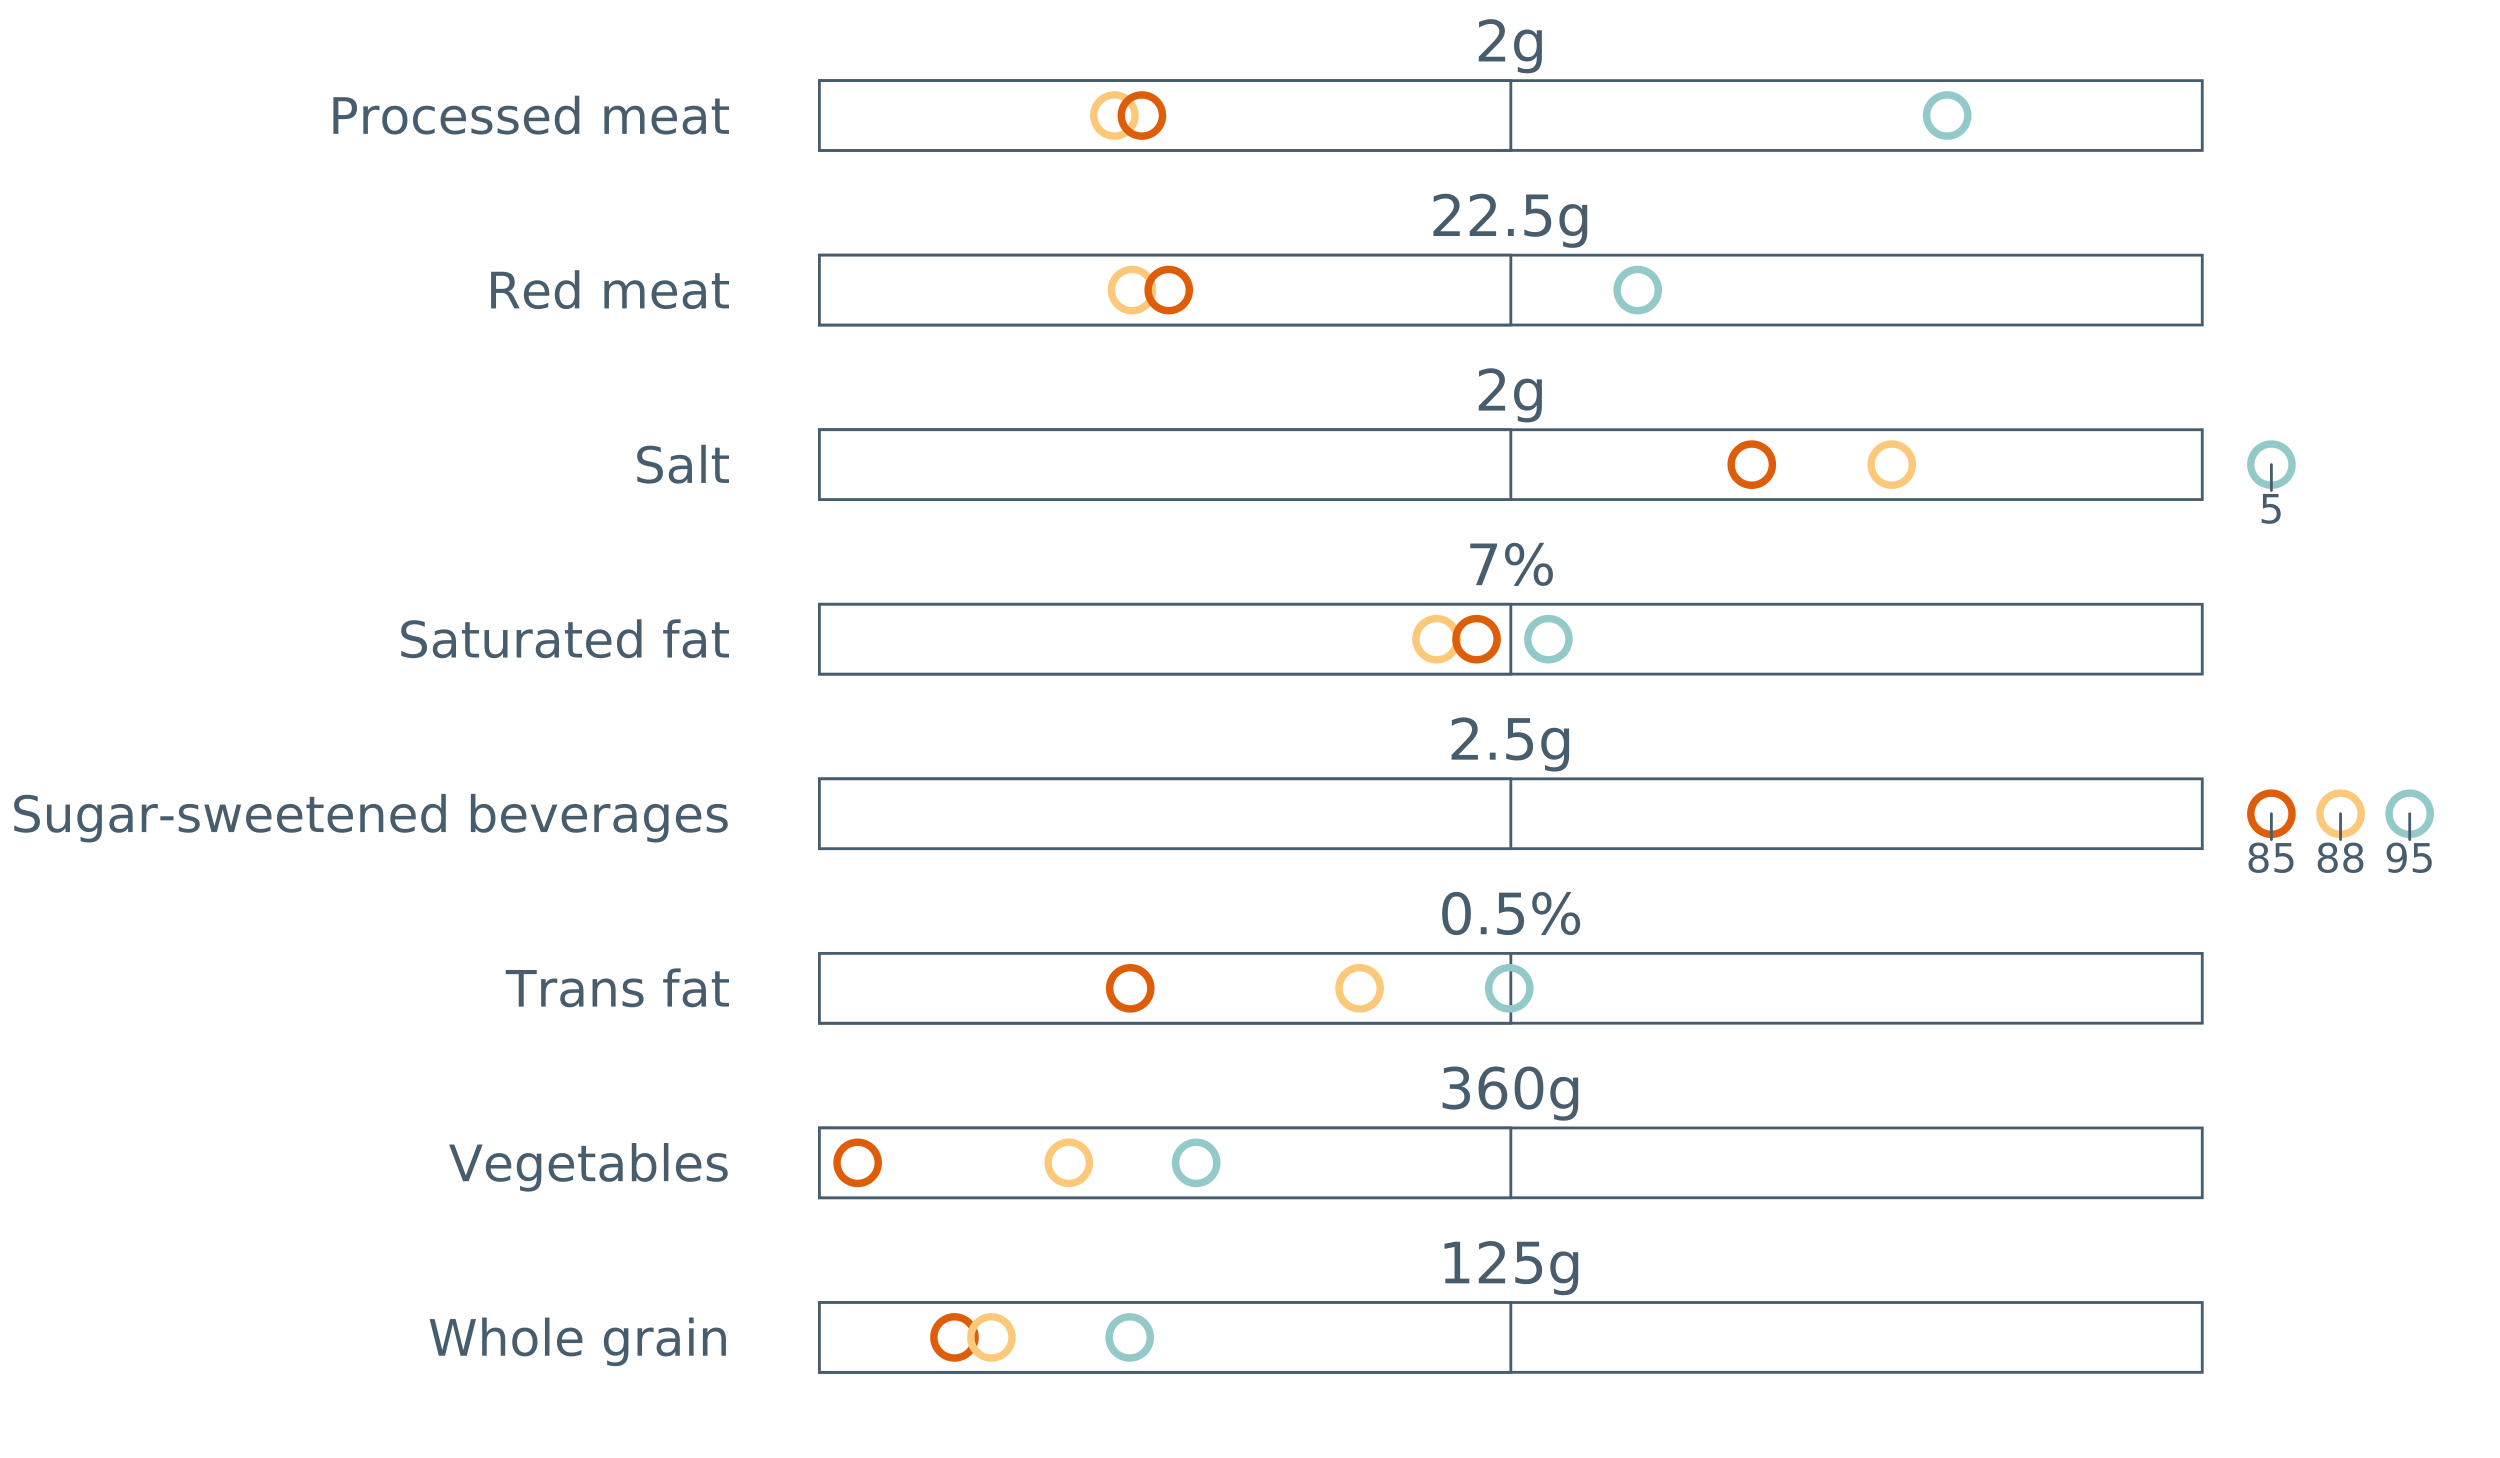 <?xml version="1.0" encoding="UTF-8"?>
<svg xmlns="http://www.w3.org/2000/svg" xmlns:xlink="http://www.w3.org/1999/xlink" width="1234.286pt" height="720pt" viewBox="0 0 1234.286 720" version="1.1">
<rect x="0" y="0" width="1234.286" height="720" fill="#333333" stroke="none"/>
<defs>
<g>
<symbol overflow="visible" id="glyph0-0">
<path style="stroke:none;" d="M 1.406 4.984 L 1.406 -19.859 L 15.484 -19.859 L 15.484 4.984 Z M 2.984 3.406 L 13.906 3.406 L 13.906 -18.266 L 2.984 -18.266 Z M 2.984 3.406 "/>
</symbol>
<symbol overflow="visible" id="glyph0-1">
<path style="stroke:none;" d="M 5.406 -2.344 L 15.094 -2.344 L 15.094 0 L 2.062 0 L 2.062 -2.344 C 3.113 -3.426 4.547 -4.883 6.359 -6.719 C 8.18 -8.562 9.328 -9.75 9.797 -10.281 C 10.691 -11.281 11.312 -12.125 11.656 -12.812 C 12.008 -13.508 12.188 -14.191 12.188 -14.859 C 12.188 -15.953 11.805 -16.844 11.047 -17.531 C 10.285 -18.219 9.289 -18.562 8.062 -18.562 C 7.188 -18.562 6.266 -18.41 5.297 -18.109 C 4.328 -17.805 3.297 -17.348 2.203 -16.734 L 2.203 -19.531 C 3.316 -19.977 4.359 -20.316 5.328 -20.547 C 6.305 -20.773 7.195 -20.891 8 -20.891 C 10.125 -20.891 11.816 -20.359 13.078 -19.297 C 14.348 -18.234 14.984 -16.816 14.984 -15.047 C 14.984 -14.203 14.82 -13.398 14.5 -12.641 C 14.188 -11.879 13.613 -10.988 12.781 -9.969 C 12.551 -9.695 11.82 -8.926 10.594 -7.656 C 9.363 -6.395 7.633 -4.625 5.406 -2.344 Z M 5.406 -2.344 "/>
</symbol>
<symbol overflow="visible" id="glyph0-2">
<path style="stroke:none;" d="M 12.781 -7.875 C 12.781 -9.707 12.398 -11.129 11.641 -12.141 C 10.891 -13.148 9.832 -13.656 8.469 -13.656 C 7.113 -13.656 6.055 -13.148 5.297 -12.141 C 4.547 -11.129 4.172 -9.707 4.172 -7.875 C 4.172 -6.051 4.547 -4.633 5.297 -3.625 C 6.055 -2.625 7.113 -2.125 8.469 -2.125 C 9.832 -2.125 10.891 -2.625 11.641 -3.625 C 12.398 -4.633 12.781 -6.051 12.781 -7.875 Z M 15.312 -1.906 C 15.312 0.707 14.727 2.656 13.562 3.938 C 12.406 5.219 10.625 5.859 8.219 5.859 C 7.332 5.859 6.492 5.789 5.703 5.656 C 4.91 5.52 4.145 5.316 3.406 5.047 L 3.406 2.578 C 4.145 2.984 4.879 3.281 5.609 3.469 C 6.336 3.664 7.078 3.766 7.828 3.766 C 9.484 3.766 10.723 3.332 11.547 2.469 C 12.367 1.602 12.781 0.297 12.781 -1.453 L 12.781 -2.703 C 12.258 -1.797 11.594 -1.117 10.781 -0.672 C 9.969 -0.223 8.988 0 7.844 0 C 5.957 0 4.438 -0.719 3.281 -2.156 C 2.125 -3.594 1.547 -5.5 1.547 -7.875 C 1.547 -10.258 2.125 -12.172 3.281 -13.609 C 4.438 -15.047 5.957 -15.766 7.844 -15.766 C 8.988 -15.766 9.969 -15.539 10.781 -15.094 C 11.594 -14.645 12.258 -13.969 12.781 -13.062 L 12.781 -15.391 L 15.312 -15.391 Z M 15.312 -1.906 "/>
</symbol>
<symbol overflow="visible" id="glyph0-3">
<path style="stroke:none;" d="M 3.016 -3.484 L 5.906 -3.484 L 5.906 0 L 3.016 0 Z M 3.016 -3.484 "/>
</symbol>
<symbol overflow="visible" id="glyph0-4">
<path style="stroke:none;" d="M 3.031 -20.531 L 13.938 -20.531 L 13.938 -18.188 L 5.578 -18.188 L 5.578 -13.156 C 5.984 -13.289 6.383 -13.391 6.781 -13.453 C 7.188 -13.523 7.594 -13.562 8 -13.562 C 10.289 -13.562 12.102 -12.93 13.438 -11.672 C 14.781 -10.422 15.453 -8.723 15.453 -6.578 C 15.453 -4.367 14.766 -2.648 13.391 -1.422 C 12.016 -0.203 10.078 0.406 7.578 0.406 C 6.711 0.406 5.832 0.328 4.938 0.172 C 4.051 0.023 3.129 -0.191 2.172 -0.484 L 2.172 -3.266 C 2.992 -2.816 3.844 -2.484 4.719 -2.266 C 5.602 -2.047 6.535 -1.938 7.516 -1.938 C 9.109 -1.938 10.363 -2.352 11.281 -3.188 C 12.207 -4.02 12.672 -5.148 12.672 -6.578 C 12.672 -8.016 12.207 -9.148 11.281 -9.984 C 10.363 -10.816 9.109 -11.234 7.516 -11.234 C 6.773 -11.234 6.035 -11.148 5.297 -10.984 C 4.555 -10.816 3.801 -10.562 3.031 -10.219 Z M 3.031 -20.531 "/>
</symbol>
<symbol overflow="visible" id="glyph0-5">
<path style="stroke:none;" d="M 2.312 -20.531 L 15.516 -20.531 L 15.516 -19.344 L 8.062 0 L 5.156 0 L 12.172 -18.188 L 2.312 -18.188 Z M 2.312 -20.531 "/>
</symbol>
<symbol overflow="visible" id="glyph0-6">
<path style="stroke:none;" d="M 20.469 -9.031 C 19.676 -9.031 19.051 -8.691 18.594 -8.016 C 18.133 -7.336 17.906 -6.395 17.906 -5.188 C 17.906 -3.988 18.133 -3.047 18.594 -2.359 C 19.051 -1.68 19.676 -1.344 20.469 -1.344 C 21.25 -1.344 21.863 -1.68 22.312 -2.359 C 22.77 -3.047 23 -3.988 23 -5.188 C 23 -6.383 22.77 -7.32 22.312 -8 C 21.863 -8.688 21.25 -9.031 20.469 -9.031 Z M 20.469 -10.781 C 21.914 -10.781 23.066 -10.273 23.922 -9.266 C 24.773 -8.254 25.203 -6.895 25.203 -5.188 C 25.203 -3.469 24.77 -2.102 23.906 -1.094 C 23.051 -0.094 21.906 0.406 20.469 0.406 C 19 0.406 17.836 -0.094 16.984 -1.094 C 16.141 -2.102 15.719 -3.469 15.719 -5.188 C 15.719 -6.906 16.145 -8.266 17 -9.266 C 17.852 -10.273 19.008 -10.781 20.469 -10.781 Z M 6.281 -19.156 C 5.488 -19.156 4.863 -18.812 4.406 -18.125 C 3.957 -17.445 3.734 -16.508 3.734 -15.312 C 3.734 -14.102 3.957 -13.16 4.406 -12.484 C 4.863 -11.805 5.488 -11.469 6.281 -11.469 C 7.082 -11.469 7.707 -11.805 8.156 -12.484 C 8.613 -13.16 8.844 -14.102 8.844 -15.312 C 8.844 -16.5 8.613 -17.438 8.156 -18.125 C 7.695 -18.812 7.07 -19.156 6.281 -19.156 Z M 18.703 -20.891 L 20.891 -20.891 L 8.062 0.406 L 5.859 0.406 Z M 6.281 -20.891 C 7.727 -20.891 8.883 -20.391 9.75 -19.391 C 10.613 -18.391 11.047 -17.031 11.047 -15.312 C 11.047 -13.582 10.613 -12.219 9.75 -11.219 C 8.895 -10.219 7.738 -9.719 6.281 -9.719 C 4.82 -9.719 3.664 -10.219 2.812 -11.219 C 1.969 -12.227 1.547 -13.594 1.547 -15.312 C 1.547 -17.02 1.973 -18.375 2.828 -19.375 C 3.68 -20.383 4.832 -20.891 6.281 -20.891 Z M 6.281 -20.891 "/>
</symbol>
<symbol overflow="visible" id="glyph0-7">
<path style="stroke:none;" d="M 8.953 -18.703 C 7.523 -18.703 6.445 -18 5.719 -16.594 C 5 -15.188 4.641 -13.07 4.641 -10.25 C 4.641 -7.426 5 -5.312 5.719 -3.906 C 6.445 -2.5 7.523 -1.797 8.953 -1.797 C 10.391 -1.797 11.469 -2.5 12.188 -3.906 C 12.906 -5.312 13.266 -7.426 13.266 -10.25 C 13.266 -13.07 12.906 -15.188 12.188 -16.594 C 11.469 -18 10.391 -18.703 8.953 -18.703 Z M 8.953 -20.891 C 11.254 -20.891 13.008 -19.977 14.219 -18.156 C 15.438 -16.344 16.047 -13.707 16.047 -10.25 C 16.047 -6.789 15.438 -4.148 14.219 -2.328 C 13.008 -0.504 11.254 0.406 8.953 0.406 C 6.648 0.406 4.891 -0.504 3.672 -2.328 C 2.461 -4.148 1.859 -6.789 1.859 -10.25 C 1.859 -13.707 2.461 -16.344 3.672 -18.156 C 4.891 -19.977 6.648 -20.891 8.953 -20.891 Z M 8.953 -20.891 "/>
</symbol>
<symbol overflow="visible" id="glyph0-8">
<path style="stroke:none;" d="M 11.422 -11.062 C 12.754 -10.781 13.789 -10.191 14.531 -9.297 C 15.281 -8.398 15.656 -7.289 15.656 -5.969 C 15.656 -3.938 14.957 -2.363 13.562 -1.25 C 12.176 -0.145 10.195 0.406 7.625 0.406 C 6.77 0.406 5.883 0.316 4.969 0.141 C 4.062 -0.023 3.117 -0.281 2.141 -0.625 L 2.141 -3.297 C 2.91 -2.848 3.754 -2.508 4.672 -2.281 C 5.586 -2.051 6.547 -1.938 7.547 -1.938 C 9.285 -1.938 10.609 -2.281 11.516 -2.969 C 12.43 -3.656 12.891 -4.656 12.891 -5.969 C 12.891 -7.176 12.469 -8.117 11.625 -8.797 C 10.781 -9.484 9.598 -9.828 8.078 -9.828 L 5.688 -9.828 L 5.688 -12.109 L 8.188 -12.109 C 9.562 -12.109 10.609 -12.379 11.328 -12.922 C 12.055 -13.473 12.422 -14.258 12.422 -15.281 C 12.422 -16.344 12.047 -17.156 11.297 -17.719 C 10.547 -18.281 9.473 -18.562 8.078 -18.562 C 7.316 -18.562 6.5 -18.477 5.625 -18.312 C 4.758 -18.145 3.805 -17.891 2.766 -17.547 L 2.766 -20.016 C 3.816 -20.305 4.801 -20.523 5.719 -20.672 C 6.645 -20.816 7.516 -20.891 8.328 -20.891 C 10.441 -20.891 12.109 -20.41 13.328 -19.453 C 14.555 -18.504 15.172 -17.211 15.172 -15.578 C 15.172 -14.441 14.844 -13.477 14.188 -12.688 C 13.539 -11.906 12.617 -11.363 11.422 -11.062 Z M 11.422 -11.062 "/>
</symbol>
<symbol overflow="visible" id="glyph0-9">
<path style="stroke:none;" d="M 9.297 -11.375 C 8.047 -11.375 7.055 -10.945 6.328 -10.094 C 5.598 -9.238 5.234 -8.066 5.234 -6.578 C 5.234 -5.109 5.598 -3.941 6.328 -3.078 C 7.055 -2.223 8.047 -1.797 9.297 -1.797 C 10.535 -1.797 11.52 -2.223 12.25 -3.078 C 12.977 -3.941 13.344 -5.109 13.344 -6.578 C 13.344 -8.066 12.977 -9.238 12.25 -10.094 C 11.52 -10.945 10.535 -11.375 9.297 -11.375 Z M 14.812 -20.078 L 14.812 -17.547 C 14.113 -17.867 13.406 -18.117 12.688 -18.297 C 11.977 -18.473 11.281 -18.562 10.594 -18.562 C 8.758 -18.562 7.359 -17.941 6.391 -16.703 C 5.422 -15.461 4.867 -13.594 4.734 -11.094 C 5.273 -11.895 5.953 -12.504 6.766 -12.922 C 7.578 -13.348 8.473 -13.562 9.453 -13.562 C 11.516 -13.562 13.145 -12.938 14.344 -11.688 C 15.539 -10.438 16.141 -8.734 16.141 -6.578 C 16.141 -4.473 15.516 -2.781 14.266 -1.5 C 13.023 -0.227 11.367 0.406 9.297 0.406 C 6.922 0.406 5.102 -0.504 3.844 -2.328 C 2.594 -4.148 1.969 -6.789 1.969 -10.25 C 1.969 -13.488 2.734 -16.07 4.266 -18 C 5.805 -19.926 7.875 -20.891 10.469 -20.891 C 11.164 -20.891 11.867 -20.82 12.578 -20.688 C 13.297 -20.551 14.039 -20.348 14.812 -20.078 Z M 14.812 -20.078 "/>
</symbol>
<symbol overflow="visible" id="glyph0-10">
<path style="stroke:none;" d="M 3.484 -2.344 L 8.031 -2.344 L 8.031 -18 L 3.094 -17 L 3.094 -19.531 L 8 -20.531 L 10.781 -20.531 L 10.781 -2.344 L 15.312 -2.344 L 15.312 0 L 3.484 0 Z M 3.484 -2.344 "/>
</symbol>
<symbol overflow="visible" id="glyph1-0">
<path style="stroke:none;" d="M 0.984 3.516 L 0.984 -14 L 10.922 -14 L 10.922 3.516 Z M 2.109 2.406 L 9.812 2.406 L 9.812 -12.891 L 2.109 -12.891 Z M 2.109 2.406 "/>
</symbol>
<symbol overflow="visible" id="glyph1-1">
<path style="stroke:none;" d="M 2.141 -14.484 L 9.828 -14.484 L 9.828 -12.828 L 3.938 -12.828 L 3.938 -9.281 C 4.219 -9.375 4.5 -9.445 4.781 -9.5 C 5.07 -9.551 5.359 -9.578 5.641 -9.578 C 7.254 -9.578 8.535 -9.129 9.484 -8.234 C 10.43 -7.348 10.906 -6.148 10.906 -4.641 C 10.906 -3.086 10.414 -1.879 9.438 -1.016 C 8.469 -0.148 7.102 0.281 5.344 0.281 C 4.738 0.281 4.117 0.227 3.484 0.125 C 2.859 0.02 2.207 -0.133 1.531 -0.344 L 1.531 -2.312 C 2.113 -1.988 2.711 -1.75 3.328 -1.594 C 3.953 -1.445 4.609 -1.375 5.297 -1.375 C 6.422 -1.375 7.305 -1.664 7.953 -2.25 C 8.609 -2.832 8.938 -3.629 8.938 -4.641 C 8.938 -5.648 8.609 -6.445 7.953 -7.031 C 7.305 -7.625 6.422 -7.922 5.297 -7.922 C 4.773 -7.922 4.254 -7.863 3.734 -7.75 C 3.211 -7.633 2.68 -7.453 2.141 -7.203 Z M 2.141 -14.484 "/>
</symbol>
<symbol overflow="visible" id="glyph1-2">
<path style="stroke:none;" d="M 6.312 -6.875 C 5.383 -6.875 4.648 -6.625 4.109 -6.125 C 3.578 -5.625 3.312 -4.941 3.312 -4.078 C 3.312 -3.203 3.578 -2.516 4.109 -2.016 C 4.648 -1.516 5.383 -1.266 6.312 -1.266 C 7.238 -1.266 7.969 -1.516 8.5 -2.016 C 9.039 -2.516 9.312 -3.203 9.312 -4.078 C 9.312 -4.941 9.047 -5.625 8.516 -6.125 C 7.984 -6.625 7.25 -6.875 6.312 -6.875 Z M 4.359 -7.703 C 3.516 -7.91 2.859 -8.301 2.391 -8.875 C 1.922 -9.457 1.688 -10.16 1.688 -10.984 C 1.688 -12.141 2.098 -13.051 2.922 -13.719 C 3.742 -14.395 4.875 -14.734 6.312 -14.734 C 7.75 -14.734 8.879 -14.395 9.703 -13.719 C 10.523 -13.051 10.938 -12.141 10.938 -10.984 C 10.938 -10.16 10.703 -9.457 10.234 -8.875 C 9.766 -8.301 9.113 -7.91 8.281 -7.703 C 9.227 -7.484 9.961 -7.051 10.484 -6.406 C 11.016 -5.77 11.281 -4.992 11.281 -4.078 C 11.281 -2.672 10.848 -1.594 9.984 -0.844 C 9.129 -0.094 7.906 0.281 6.312 0.281 C 4.719 0.281 3.488 -0.094 2.625 -0.844 C 1.77 -1.594 1.344 -2.672 1.344 -4.078 C 1.344 -4.992 1.609 -5.77 2.141 -6.406 C 2.672 -7.051 3.41 -7.484 4.359 -7.703 Z M 3.641 -10.797 C 3.641 -10.047 3.875 -9.461 4.344 -9.047 C 4.812 -8.629 5.469 -8.422 6.312 -8.422 C 7.156 -8.422 7.812 -8.629 8.281 -9.047 C 8.758 -9.461 9 -10.047 9 -10.797 C 9 -11.547 8.758 -12.129 8.281 -12.547 C 7.812 -12.973 7.156 -13.188 6.312 -13.188 C 5.469 -13.188 4.812 -12.973 4.344 -12.547 C 3.875 -12.129 3.641 -11.547 3.641 -10.797 Z M 3.641 -10.797 "/>
</symbol>
<symbol overflow="visible" id="glyph1-3">
<path style="stroke:none;" d="M 2.188 -0.297 L 2.188 -2.078 C 2.676 -1.848 3.172 -1.672 3.672 -1.547 C 4.18 -1.43 4.676 -1.375 5.156 -1.375 C 6.445 -1.375 7.43 -1.805 8.109 -2.672 C 8.797 -3.535 9.191 -4.852 9.297 -6.625 C 8.922 -6.07 8.441 -5.645 7.859 -5.344 C 7.285 -5.051 6.648 -4.906 5.953 -4.906 C 4.504 -4.906 3.359 -5.344 2.516 -6.219 C 1.672 -7.094 1.25 -8.289 1.25 -9.812 C 1.25 -11.301 1.688 -12.492 2.562 -13.391 C 3.445 -14.285 4.617 -14.734 6.078 -14.734 C 7.754 -14.734 9.031 -14.094 9.906 -12.812 C 10.789 -11.531 11.234 -9.664 11.234 -7.219 C 11.234 -4.938 10.691 -3.113 9.609 -1.75 C 8.523 -0.395 7.07 0.281 5.25 0.281 C 4.758 0.281 4.258 0.227 3.75 0.125 C 3.25 0.031 2.727 -0.109 2.188 -0.297 Z M 6.078 -6.438 C 6.961 -6.438 7.66 -6.738 8.172 -7.344 C 8.68 -7.945 8.938 -8.77 8.938 -9.812 C 8.938 -10.852 8.68 -11.676 8.172 -12.281 C 7.66 -12.883 6.961 -13.188 6.078 -13.188 C 5.203 -13.188 4.504 -12.883 3.984 -12.281 C 3.473 -11.676 3.219 -10.852 3.219 -9.812 C 3.219 -8.77 3.473 -7.945 3.984 -7.344 C 4.504 -6.738 5.203 -6.438 6.078 -6.438 Z M 6.078 -6.438 "/>
</symbol>
<symbol overflow="visible" id="glyph2-0">
<path style="stroke:none;" d="M 1.234 4.391 L 1.234 -17.5 L 13.641 -17.5 L 13.641 4.391 Z M 2.625 3 L 12.266 3 L 12.266 -16.094 L 2.625 -16.094 Z M 2.625 3 "/>
</symbol>
<symbol overflow="visible" id="glyph2-1">
<path style="stroke:none;" d="M 0.828 -18.094 L 3.297 -18.094 L 7.094 -2.797 L 10.891 -18.094 L 13.641 -18.094 L 17.453 -2.797 L 21.234 -18.094 L 23.719 -18.094 L 19.172 0 L 16.094 0 L 12.281 -15.703 L 8.438 0 L 5.359 0 Z M 0.828 -18.094 "/>
</symbol>
<symbol overflow="visible" id="glyph2-2">
<path style="stroke:none;" d="M 13.625 -8.188 L 13.625 0 L 11.391 0 L 11.391 -8.125 C 11.391 -9.406 11.141 -10.363 10.641 -11 C 10.141 -11.633 9.391 -11.953 8.391 -11.953 C 7.18 -11.953 6.227 -11.566 5.531 -10.797 C 4.844 -10.035 4.5 -8.992 4.5 -7.672 L 4.5 0 L 2.25 0 L 2.25 -18.859 L 4.5 -18.859 L 4.5 -11.469 C 5.031 -12.281 5.656 -12.883 6.375 -13.281 C 7.102 -13.688 7.938 -13.891 8.875 -13.891 C 10.438 -13.891 11.617 -13.406 12.422 -12.438 C 13.223 -11.477 13.625 -10.062 13.625 -8.188 Z M 13.625 -8.188 "/>
</symbol>
<symbol overflow="visible" id="glyph2-3">
<path style="stroke:none;" d="M 7.594 -12 C 6.395 -12 5.445 -11.531 4.75 -10.594 C 4.062 -9.664 3.719 -8.391 3.719 -6.766 C 3.719 -5.148 4.062 -3.875 4.75 -2.938 C 5.445 -2 6.395 -1.531 7.594 -1.531 C 8.781 -1.531 9.723 -2 10.422 -2.938 C 11.117 -3.875 11.469 -5.148 11.469 -6.766 C 11.469 -8.379 11.117 -9.656 10.422 -10.594 C 9.723 -11.531 8.781 -12 7.594 -12 Z M 7.594 -13.891 C 9.531 -13.891 11.051 -13.258 12.156 -12 C 13.27 -10.738 13.828 -8.992 13.828 -6.766 C 13.828 -4.547 13.27 -2.805 12.156 -1.547 C 11.051 -0.285 9.531 0.344 7.594 0.344 C 5.645 0.344 4.117 -0.285 3.016 -1.547 C 1.922 -2.805 1.375 -4.547 1.375 -6.766 C 1.375 -8.992 1.922 -10.738 3.016 -12 C 4.117 -13.258 5.645 -13.891 7.594 -13.891 Z M 7.594 -13.891 "/>
</symbol>
<symbol overflow="visible" id="glyph2-4">
<path style="stroke:none;" d="M 2.344 -18.859 L 4.562 -18.859 L 4.562 0 L 2.344 0 Z M 2.344 -18.859 "/>
</symbol>
<symbol overflow="visible" id="glyph2-5">
<path style="stroke:none;" d="M 13.938 -7.344 L 13.938 -6.25 L 3.688 -6.25 C 3.789 -4.719 4.254 -3.547 5.078 -2.734 C 5.91 -1.93 7.066 -1.531 8.547 -1.531 C 9.398 -1.531 10.227 -1.633 11.031 -1.844 C 11.832 -2.062 12.629 -2.379 13.422 -2.797 L 13.422 -0.688 C 12.617 -0.352 11.797 -0.098 10.953 0.078 C 10.117 0.254 9.27 0.344 8.406 0.344 C 6.238 0.344 4.523 -0.281 3.266 -1.531 C 2.004 -2.789 1.375 -4.5 1.375 -6.656 C 1.375 -8.875 1.973 -10.633 3.172 -11.938 C 4.367 -13.238 5.984 -13.891 8.016 -13.891 C 9.848 -13.891 11.289 -13.301 12.344 -12.125 C 13.406 -10.957 13.938 -9.363 13.938 -7.344 Z M 11.719 -8 C 11.695 -9.219 11.352 -10.188 10.688 -10.906 C 10.02 -11.633 9.141 -12 8.047 -12 C 6.797 -12 5.797 -11.645 5.047 -10.938 C 4.305 -10.238 3.879 -9.254 3.766 -7.984 Z M 11.719 -8 "/>
</symbol>
<symbol overflow="visible" id="glyph2-6">
<path style="stroke:none;" d=""/>
</symbol>
<symbol overflow="visible" id="glyph2-7">
<path style="stroke:none;" d="M 11.266 -6.938 C 11.266 -8.551 10.93 -9.801 10.266 -10.688 C 9.598 -11.582 8.664 -12.031 7.469 -12.031 C 6.27 -12.031 5.336 -11.582 4.672 -10.688 C 4.004 -9.801 3.672 -8.551 3.672 -6.938 C 3.672 -5.332 4.004 -4.082 4.672 -3.188 C 5.336 -2.301 6.27 -1.859 7.469 -1.859 C 8.664 -1.859 9.598 -2.301 10.266 -3.188 C 10.93 -4.082 11.266 -5.332 11.266 -6.938 Z M 13.5 -1.688 C 13.5 0.625 12.984 2.344 11.953 3.469 C 10.93 4.594 9.363 5.156 7.25 5.156 C 6.457 5.156 5.711 5.098 5.016 4.984 C 4.328 4.867 3.656 4.691 3 4.453 L 3 2.281 C 3.656 2.633 4.301 2.895 4.938 3.062 C 5.582 3.227 6.234 3.312 6.891 3.312 C 8.359 3.312 9.453 2.93 10.172 2.172 C 10.898 1.41 11.266 0.258 11.266 -1.281 L 11.266 -2.391 C 10.805 -1.586 10.219 -0.988 9.5 -0.594 C 8.781 -0.195 7.922 0 6.922 0 C 5.254 0 3.91 -0.629 2.891 -1.891 C 1.879 -3.16 1.375 -4.844 1.375 -6.938 C 1.375 -9.039 1.879 -10.723 2.891 -11.984 C 3.91 -13.254 5.254 -13.891 6.922 -13.891 C 7.922 -13.891 8.781 -13.691 9.5 -13.297 C 10.219 -12.898 10.805 -12.305 11.266 -11.516 L 11.266 -13.562 L 13.5 -13.562 Z M 13.5 -1.688 "/>
</symbol>
<symbol overflow="visible" id="glyph2-8">
<path style="stroke:none;" d="M 10.203 -11.484 C 9.953 -11.629 9.676 -11.734 9.375 -11.797 C 9.082 -11.867 8.758 -11.906 8.406 -11.906 C 7.145 -11.906 6.176 -11.492 5.5 -10.672 C 4.832 -9.859 4.5 -8.68 4.5 -7.141 L 4.5 0 L 2.25 0 L 2.25 -13.562 L 4.5 -13.562 L 4.5 -11.469 C 4.969 -12.289 5.578 -12.898 6.328 -13.297 C 7.078 -13.691 7.988 -13.891 9.062 -13.891 C 9.219 -13.891 9.383 -13.879 9.562 -13.859 C 9.75 -13.836 9.957 -13.812 10.188 -13.781 Z M 10.203 -11.484 "/>
</symbol>
<symbol overflow="visible" id="glyph2-9">
<path style="stroke:none;" d="M 8.5 -6.828 C 6.695 -6.828 5.445 -6.617 4.75 -6.203 C 4.062 -5.785 3.719 -5.082 3.719 -4.094 C 3.719 -3.301 3.977 -2.672 4.5 -2.203 C 5.02 -1.742 5.727 -1.516 6.625 -1.516 C 7.863 -1.516 8.852 -1.953 9.594 -2.828 C 10.344 -3.703 10.719 -4.867 10.719 -6.328 L 10.719 -6.828 Z M 12.953 -7.734 L 12.953 0 L 10.719 0 L 10.719 -2.062 C 10.207 -1.238 9.57 -0.629 8.812 -0.234 C 8.062 0.148 7.133 0.344 6.031 0.344 C 4.645 0.344 3.539 -0.039 2.719 -0.812 C 1.895 -1.594 1.484 -2.641 1.484 -3.953 C 1.484 -5.473 1.992 -6.617 3.016 -7.391 C 4.047 -8.172 5.57 -8.562 7.594 -8.562 L 10.719 -8.562 L 10.719 -8.781 C 10.719 -9.812 10.379 -10.602 9.703 -11.156 C 9.035 -11.719 8.094 -12 6.875 -12 C 6.094 -12 5.332 -11.906 4.594 -11.719 C 3.863 -11.539 3.16 -11.266 2.484 -10.891 L 2.484 -12.953 C 3.297 -13.266 4.086 -13.5 4.859 -13.656 C 5.629 -13.812 6.375 -13.891 7.094 -13.891 C 9.062 -13.891 10.531 -13.379 11.5 -12.359 C 12.469 -11.348 12.953 -9.805 12.953 -7.734 Z M 12.953 -7.734 "/>
</symbol>
<symbol overflow="visible" id="glyph2-10">
<path style="stroke:none;" d="M 2.344 -13.562 L 4.562 -13.562 L 4.562 0 L 2.344 0 Z M 2.344 -18.859 L 4.562 -18.859 L 4.562 -16.031 L 2.344 -16.031 Z M 2.344 -18.859 "/>
</symbol>
<symbol overflow="visible" id="glyph2-11">
<path style="stroke:none;" d="M 13.625 -8.188 L 13.625 0 L 11.391 0 L 11.391 -8.125 C 11.391 -9.406 11.141 -10.363 10.641 -11 C 10.141 -11.633 9.391 -11.953 8.391 -11.953 C 7.18 -11.953 6.227 -11.566 5.531 -10.797 C 4.844 -10.035 4.5 -8.992 4.5 -7.672 L 4.5 0 L 2.25 0 L 2.25 -13.562 L 4.5 -13.562 L 4.5 -11.469 C 5.031 -12.281 5.656 -12.883 6.375 -13.281 C 7.102 -13.688 7.938 -13.891 8.875 -13.891 C 10.438 -13.891 11.617 -13.406 12.422 -12.438 C 13.223 -11.477 13.625 -10.062 13.625 -8.188 Z M 13.625 -8.188 "/>
</symbol>
<symbol overflow="visible" id="glyph2-12">
<path style="stroke:none;" d="M 7.094 0 L 0.188 -18.094 L 2.75 -18.094 L 8.484 -2.859 L 14.219 -18.094 L 16.766 -18.094 L 9.875 0 Z M 7.094 0 "/>
</symbol>
<symbol overflow="visible" id="glyph2-13">
<path style="stroke:none;" d="M 4.547 -17.422 L 4.547 -13.562 L 9.141 -13.562 L 9.141 -11.844 L 4.547 -11.844 L 4.547 -4.469 C 4.547 -3.363 4.695 -2.648 5 -2.328 C 5.301 -2.016 5.914 -1.859 6.844 -1.859 L 9.141 -1.859 L 9.141 0 L 6.844 0 C 5.125 0 3.938 -0.316 3.281 -0.953 C 2.625 -1.598 2.297 -2.77 2.297 -4.469 L 2.297 -11.844 L 0.672 -11.844 L 0.672 -13.562 L 2.297 -13.562 L 2.297 -17.422 Z M 4.547 -17.422 "/>
</symbol>
<symbol overflow="visible" id="glyph2-14">
<path style="stroke:none;" d="M 12.078 -6.766 C 12.078 -8.41 11.738 -9.695 11.062 -10.625 C 10.395 -11.562 9.469 -12.031 8.281 -12.031 C 7.102 -12.031 6.176 -11.562 5.5 -10.625 C 4.832 -9.695 4.5 -8.41 4.5 -6.766 C 4.5 -5.129 4.832 -3.844 5.5 -2.906 C 6.176 -1.977 7.102 -1.516 8.281 -1.516 C 9.469 -1.516 10.395 -1.977 11.062 -2.906 C 11.738 -3.844 12.078 -5.129 12.078 -6.766 Z M 4.5 -11.516 C 4.969 -12.316 5.555 -12.91 6.266 -13.297 C 6.984 -13.691 7.836 -13.891 8.828 -13.891 C 10.473 -13.891 11.812 -13.234 12.844 -11.922 C 13.875 -10.617 14.391 -8.898 14.391 -6.766 C 14.391 -4.641 13.875 -2.922 12.844 -1.609 C 11.812 -0.305 10.473 0.344 8.828 0.344 C 7.836 0.344 6.984 0.148 6.266 -0.234 C 5.555 -0.629 4.969 -1.227 4.5 -2.031 L 4.5 0 L 2.25 0 L 2.25 -18.859 L 4.5 -18.859 Z M 4.5 -11.516 "/>
</symbol>
<symbol overflow="visible" id="glyph2-15">
<path style="stroke:none;" d="M 10.984 -13.172 L 10.984 -11.062 C 10.359 -11.383 9.707 -11.625 9.031 -11.781 C 8.352 -11.945 7.648 -12.031 6.922 -12.031 C 5.816 -12.031 4.984 -11.859 4.422 -11.516 C 3.867 -11.18 3.594 -10.676 3.594 -10 C 3.594 -9.477 3.789 -9.066 4.188 -8.766 C 4.582 -8.473 5.379 -8.195 6.578 -7.938 L 7.344 -7.766 C 8.926 -7.422 10.051 -6.941 10.719 -6.328 C 11.383 -5.711 11.719 -4.852 11.719 -3.75 C 11.719 -2.488 11.219 -1.488 10.219 -0.75 C 9.219 -0.02 7.848 0.344 6.109 0.344 C 5.379 0.344 4.617 0.27 3.828 0.125 C 3.047 -0.008 2.219 -0.219 1.344 -0.5 L 1.344 -2.797 C 2.164 -2.367 2.977 -2.047 3.781 -1.828 C 4.582 -1.617 5.375 -1.516 6.156 -1.516 C 7.207 -1.516 8.016 -1.691 8.578 -2.047 C 9.141 -2.41 9.422 -2.922 9.422 -3.578 C 9.422 -4.18 9.219 -4.645 8.812 -4.969 C 8.406 -5.289 7.508 -5.602 6.125 -5.906 L 5.359 -6.078 C 3.973 -6.367 2.973 -6.816 2.359 -7.422 C 1.742 -8.023 1.438 -8.848 1.438 -9.891 C 1.438 -11.172 1.891 -12.156 2.797 -12.844 C 3.703 -13.539 4.988 -13.891 6.656 -13.891 C 7.477 -13.891 8.25 -13.828 8.969 -13.703 C 9.695 -13.586 10.367 -13.41 10.984 -13.172 Z M 10.984 -13.172 "/>
</symbol>
<symbol overflow="visible" id="glyph2-16">
<path style="stroke:none;" d="M -0.078 -18.094 L 15.234 -18.094 L 15.234 -16.031 L 8.812 -16.031 L 8.812 0 L 6.344 0 L 6.344 -16.031 L -0.078 -16.031 Z M -0.078 -18.094 "/>
</symbol>
<symbol overflow="visible" id="glyph2-17">
<path style="stroke:none;" d="M 9.203 -18.859 L 9.203 -17 L 7.078 -17 C 6.273 -17 5.719 -16.836 5.406 -16.516 C 5.094 -16.191 4.938 -15.609 4.938 -14.766 L 4.938 -13.562 L 8.609 -13.562 L 8.609 -11.844 L 4.938 -11.844 L 4.938 0 L 2.703 0 L 2.703 -11.844 L 0.562 -11.844 L 0.562 -13.562 L 2.703 -13.562 L 2.703 -14.516 C 2.703 -16.023 3.051 -17.125 3.75 -17.812 C 4.457 -18.508 5.57 -18.859 7.094 -18.859 Z M 9.203 -18.859 "/>
</symbol>
<symbol overflow="visible" id="glyph2-18">
<path style="stroke:none;" d="M 13.281 -17.5 L 13.281 -15.109 C 12.352 -15.555 11.473 -15.883 10.641 -16.094 C 9.816 -16.312 9.023 -16.422 8.266 -16.422 C 6.93 -16.422 5.898 -16.16 5.172 -15.641 C 4.453 -15.129 4.094 -14.398 4.094 -13.453 C 4.094 -12.648 4.332 -12.047 4.812 -11.641 C 5.289 -11.234 6.203 -10.906 7.547 -10.656 L 9.031 -10.344 C 10.852 -10 12.195 -9.391 13.062 -8.516 C 13.938 -7.641 14.375 -6.461 14.375 -4.984 C 14.375 -3.234 13.785 -1.906 12.609 -1 C 11.43 -0.102 9.707 0.344 7.438 0.344 C 6.582 0.344 5.672 0.242 4.703 0.047 C 3.742 -0.141 2.742 -0.422 1.703 -0.797 L 1.703 -3.312 C 2.703 -2.758 3.676 -2.344 4.625 -2.062 C 5.582 -1.781 6.52 -1.641 7.438 -1.641 C 8.832 -1.641 9.91 -1.91 10.672 -2.453 C 11.43 -3.004 11.812 -3.789 11.812 -4.812 C 11.812 -5.695 11.535 -6.391 10.984 -6.891 C 10.441 -7.391 9.551 -7.766 8.312 -8.016 L 6.828 -8.312 C 4.992 -8.676 3.672 -9.242 2.859 -10.016 C 2.047 -10.797 1.641 -11.875 1.641 -13.25 C 1.641 -14.852 2.203 -16.113 3.328 -17.031 C 4.453 -17.957 6.004 -18.422 7.984 -18.422 C 8.828 -18.422 9.688 -18.344 10.562 -18.188 C 11.445 -18.031 12.352 -17.801 13.281 -17.5 Z M 13.281 -17.5 "/>
</symbol>
<symbol overflow="visible" id="glyph2-19">
<path style="stroke:none;" d="M 2.109 -5.359 L 2.109 -13.562 L 4.344 -13.562 L 4.344 -5.438 C 4.344 -4.156 4.594 -3.191 5.094 -2.547 C 5.594 -1.91 6.344 -1.594 7.344 -1.594 C 8.539 -1.594 9.488 -1.973 10.188 -2.734 C 10.895 -3.504 11.25 -4.551 11.25 -5.875 L 11.25 -13.562 L 13.469 -13.562 L 13.469 0 L 11.25 0 L 11.25 -2.078 C 10.707 -1.254 10.078 -0.645 9.359 -0.25 C 8.641 0.145 7.812 0.344 6.875 0.344 C 5.312 0.344 4.125 -0.141 3.312 -1.109 C 2.508 -2.078 2.109 -3.492 2.109 -5.359 Z M 7.719 -13.891 Z M 7.719 -13.891 "/>
</symbol>
<symbol overflow="visible" id="glyph2-20">
<path style="stroke:none;" d="M 1.219 -7.797 L 7.734 -7.797 L 7.734 -5.797 L 1.219 -5.797 Z M 1.219 -7.797 "/>
</symbol>
<symbol overflow="visible" id="glyph2-21">
<path style="stroke:none;" d="M 1.047 -13.562 L 3.266 -13.562 L 6.062 -2.984 L 8.828 -13.562 L 11.469 -13.562 L 14.25 -2.984 L 17.016 -13.562 L 19.25 -13.562 L 15.703 0 L 13.078 0 L 10.156 -11.125 L 7.219 0 L 4.594 0 Z M 1.047 -13.562 "/>
</symbol>
<symbol overflow="visible" id="glyph2-22">
<path style="stroke:none;" d="M 11.266 -11.516 L 11.266 -18.859 L 13.5 -18.859 L 13.5 0 L 11.266 0 L 11.266 -2.031 C 10.797 -1.227 10.203 -0.629 9.484 -0.234 C 8.773 0.148 7.922 0.344 6.922 0.344 C 5.273 0.344 3.938 -0.305 2.906 -1.609 C 1.883 -2.922 1.375 -4.641 1.375 -6.766 C 1.375 -8.898 1.883 -10.617 2.906 -11.922 C 3.938 -13.234 5.273 -13.891 6.922 -13.891 C 7.922 -13.891 8.773 -13.691 9.484 -13.297 C 10.203 -12.91 10.797 -12.316 11.266 -11.516 Z M 3.672 -6.766 C 3.672 -5.129 4.004 -3.844 4.672 -2.906 C 5.348 -1.977 6.281 -1.516 7.469 -1.516 C 8.645 -1.516 9.57 -1.977 10.25 -2.906 C 10.926 -3.844 11.266 -5.129 11.266 -6.766 C 11.266 -8.41 10.926 -9.695 10.25 -10.625 C 9.57 -11.562 8.645 -12.031 7.469 -12.031 C 6.281 -12.031 5.348 -11.562 4.672 -10.625 C 4.004 -9.695 3.672 -8.41 3.672 -6.766 Z M 3.672 -6.766 "/>
</symbol>
<symbol overflow="visible" id="glyph2-23">
<path style="stroke:none;" d="M 0.734 -13.562 L 3.109 -13.562 L 7.344 -2.188 L 11.578 -13.562 L 13.938 -13.562 L 8.859 0 L 5.828 0 Z M 0.734 -13.562 "/>
</symbol>
<symbol overflow="visible" id="glyph2-24">
<path style="stroke:none;" d="M 11.016 -8.484 C 11.535 -8.305 12.047 -7.926 12.547 -7.344 C 13.047 -6.758 13.547 -5.957 14.047 -4.938 L 16.531 0 L 13.891 0 L 11.578 -4.641 C 10.984 -5.848 10.406 -6.648 9.844 -7.047 C 9.281 -7.441 8.516 -7.641 7.547 -7.641 L 4.875 -7.641 L 4.875 0 L 2.438 0 L 2.438 -18.094 L 7.953 -18.094 C 10.023 -18.094 11.566 -17.66 12.578 -16.797 C 13.598 -15.93 14.109 -14.625 14.109 -12.875 C 14.109 -11.738 13.844 -10.797 13.312 -10.047 C 12.789 -9.297 12.023 -8.773 11.016 -8.484 Z M 4.875 -16.078 L 4.875 -9.656 L 7.953 -9.656 C 9.141 -9.656 10.031 -9.926 10.625 -10.469 C 11.227 -11.02 11.531 -11.82 11.531 -12.875 C 11.531 -13.938 11.227 -14.734 10.625 -15.266 C 10.031 -15.805 9.141 -16.078 7.953 -16.078 Z M 4.875 -16.078 "/>
</symbol>
<symbol overflow="visible" id="glyph2-25">
<path style="stroke:none;" d="M 12.906 -10.969 C 13.457 -11.969 14.117 -12.703 14.891 -13.172 C 15.672 -13.648 16.586 -13.891 17.641 -13.891 C 19.055 -13.891 20.145 -13.395 20.906 -12.406 C 21.676 -11.414 22.062 -10.008 22.062 -8.188 L 22.062 0 L 19.828 0 L 19.828 -8.125 C 19.828 -9.414 19.594 -10.375 19.125 -11 C 18.664 -11.633 17.961 -11.953 17.016 -11.953 C 15.867 -11.953 14.957 -11.566 14.281 -10.797 C 13.613 -10.035 13.281 -8.992 13.281 -7.672 L 13.281 0 L 11.031 0 L 11.031 -8.125 C 11.031 -9.426 10.801 -10.391 10.344 -11.016 C 9.883 -11.641 9.176 -11.953 8.219 -11.953 C 7.07 -11.953 6.164 -11.566 5.5 -10.797 C 4.832 -10.023 4.5 -8.984 4.5 -7.672 L 4.5 0 L 2.25 0 L 2.25 -13.562 L 4.5 -13.562 L 4.5 -11.469 C 5.008 -12.289 5.617 -12.898 6.328 -13.297 C 7.035 -13.691 7.879 -13.891 8.859 -13.891 C 9.836 -13.891 10.672 -13.641 11.359 -13.141 C 12.055 -12.641 12.57 -11.914 12.906 -10.969 Z M 12.906 -10.969 "/>
</symbol>
<symbol overflow="visible" id="glyph2-26">
<path style="stroke:none;" d="M 4.875 -16.078 L 4.875 -9.281 L 7.953 -9.281 C 9.098 -9.281 9.977 -9.57 10.594 -10.156 C 11.219 -10.75 11.531 -11.594 11.531 -12.688 C 11.531 -13.77 11.219 -14.602 10.594 -15.188 C 9.977 -15.781 9.098 -16.078 7.953 -16.078 Z M 2.438 -18.094 L 7.953 -18.094 C 9.984 -18.094 11.516 -17.633 12.547 -16.719 C 13.586 -15.801 14.109 -14.457 14.109 -12.688 C 14.109 -10.895 13.586 -9.539 12.547 -8.625 C 11.516 -7.719 9.984 -7.266 7.953 -7.266 L 4.875 -7.266 L 4.875 0 L 2.438 0 Z M 2.438 -18.094 "/>
</symbol>
<symbol overflow="visible" id="glyph2-27">
<path style="stroke:none;" d="M 12.109 -13.047 L 12.109 -10.969 C 11.473 -11.312 10.836 -11.566 10.203 -11.734 C 9.566 -11.91 8.926 -12 8.281 -12 C 6.844 -12 5.723 -11.539 4.922 -10.625 C 4.117 -9.707 3.719 -8.422 3.719 -6.766 C 3.719 -5.109 4.117 -3.82 4.922 -2.906 C 5.723 -1.988 6.844 -1.531 8.281 -1.531 C 8.926 -1.531 9.566 -1.617 10.203 -1.797 C 10.836 -1.973 11.473 -2.234 12.109 -2.578 L 12.109 -0.516 C 11.484 -0.223 10.836 -0.008 10.172 0.125 C 9.504 0.27 8.797 0.344 8.047 0.344 C 6.004 0.344 4.379 -0.297 3.172 -1.578 C 1.973 -2.859 1.375 -4.586 1.375 -6.766 C 1.375 -8.984 1.977 -10.723 3.188 -11.984 C 4.406 -13.254 6.07 -13.891 8.188 -13.891 C 8.875 -13.891 9.547 -13.816 10.203 -13.672 C 10.859 -13.535 11.492 -13.328 12.109 -13.047 Z M 12.109 -13.047 "/>
</symbol>
</g>
<clipPath id="clip1">
  <path d="M 365.297 5.328 L 1229 5.328 L 1229 713 L 365.297 713 Z M 365.297 5.328 "/>
</clipPath>
</defs>
<g id="surface115178">
<path style="fill-rule:nonzero;fill:rgb(100%,100%,100%);fill-opacity:1;stroke-width:1.383;stroke-linecap:round;stroke-linejoin:round;stroke:rgb(100%,100%,100%);stroke-opacity:1;stroke-miterlimit:10;" d="M 0 0 L 1234.285 0 L 1234.285 720 L 0 720 Z M 0 0 "/>
<g clip-path="url(#clip1)" clip-rule="nonzero">
<path style=" stroke:none;fill-rule:nonzero;fill:rgb(100%,100%,100%);fill-opacity:1;" d="M 365.297 5.328 L 1228.957 5.328 L 1228.957 712.012 L 365.297 712.012 Z M 365.297 5.328 "/>
</g>
<path style="fill-rule:nonzero;fill:rgb(100%,100%,100%);fill-opacity:1;stroke-width:1.383;stroke-linecap:square;stroke-linejoin:miter;stroke:rgb(27.843%,36.078%,42.745%);stroke-opacity:1;stroke-miterlimit:10;" d="M 404.555 643.066 L 1087.293 643.066 L 1087.293 677.539 L 404.555 677.539 Z M 404.555 643.066 "/>
<path style="fill-rule:nonzero;fill:rgb(100%,100%,100%);fill-opacity:1;stroke-width:1.383;stroke-linecap:square;stroke-linejoin:miter;stroke:rgb(27.843%,36.078%,42.745%);stroke-opacity:1;stroke-miterlimit:10;" d="M 404.555 556.883 L 1087.293 556.883 L 1087.293 591.355 L 404.555 591.355 Z M 404.555 556.883 "/>
<path style="fill-rule:nonzero;fill:rgb(100%,100%,100%);fill-opacity:1;stroke-width:1.383;stroke-linecap:square;stroke-linejoin:miter;stroke:rgb(27.843%,36.078%,42.745%);stroke-opacity:1;stroke-miterlimit:10;" d="M 404.555 470.703 L 1087.293 470.703 L 1087.293 505.176 L 404.555 505.176 Z M 404.555 470.703 "/>
<path style="fill-rule:nonzero;fill:rgb(100%,100%,100%);fill-opacity:1;stroke-width:1.383;stroke-linecap:square;stroke-linejoin:miter;stroke:rgb(27.843%,36.078%,42.745%);stroke-opacity:1;stroke-miterlimit:10;" d="M 404.555 384.523 L 1087.293 384.523 L 1087.293 418.996 L 404.555 418.996 Z M 404.555 384.523 "/>
<path style="fill-rule:nonzero;fill:rgb(100%,100%,100%);fill-opacity:1;stroke-width:1.383;stroke-linecap:square;stroke-linejoin:miter;stroke:rgb(27.843%,36.078%,42.745%);stroke-opacity:1;stroke-miterlimit:10;" d="M 404.555 298.34 L 1087.293 298.34 L 1087.293 332.812 L 404.555 332.812 Z M 404.555 298.34 "/>
<path style="fill-rule:nonzero;fill:rgb(100%,100%,100%);fill-opacity:1;stroke-width:1.383;stroke-linecap:square;stroke-linejoin:miter;stroke:rgb(27.843%,36.078%,42.745%);stroke-opacity:1;stroke-miterlimit:10;" d="M 404.555 212.16 L 1087.293 212.16 L 1087.293 246.633 L 404.555 246.633 Z M 404.555 212.16 "/>
<path style="fill-rule:nonzero;fill:rgb(100%,100%,100%);fill-opacity:1;stroke-width:1.383;stroke-linecap:square;stroke-linejoin:miter;stroke:rgb(27.843%,36.078%,42.745%);stroke-opacity:1;stroke-miterlimit:10;" d="M 404.555 125.98 L 1087.293 125.98 L 1087.293 160.453 L 404.555 160.453 Z M 404.555 125.98 "/>
<path style="fill-rule:nonzero;fill:rgb(100%,100%,100%);fill-opacity:1;stroke-width:1.383;stroke-linecap:square;stroke-linejoin:miter;stroke:rgb(27.843%,36.078%,42.745%);stroke-opacity:1;stroke-miterlimit:10;" d="M 404.555 39.801 L 1087.293 39.801 L 1087.293 74.273 L 404.555 74.273 Z M 404.555 39.801 "/>
<path style="fill-rule:nonzero;fill:rgb(100%,100%,100%);fill-opacity:1;stroke-width:1.383;stroke-linecap:square;stroke-linejoin:miter;stroke:rgb(27.843%,36.078%,42.745%);stroke-opacity:1;stroke-miterlimit:10;" d="M 404.555 643.066 L 745.922 643.066 L 745.922 677.539 L 404.555 677.539 Z M 404.555 643.066 "/>
<path style="fill-rule:nonzero;fill:rgb(100%,100%,100%);fill-opacity:1;stroke-width:1.383;stroke-linecap:square;stroke-linejoin:miter;stroke:rgb(27.843%,36.078%,42.745%);stroke-opacity:1;stroke-miterlimit:10;" d="M 404.555 556.883 L 745.922 556.883 L 745.922 591.355 L 404.555 591.355 Z M 404.555 556.883 "/>
<path style="fill-rule:nonzero;fill:rgb(100%,100%,100%);fill-opacity:1;stroke-width:1.383;stroke-linecap:square;stroke-linejoin:miter;stroke:rgb(27.843%,36.078%,42.745%);stroke-opacity:1;stroke-miterlimit:10;" d="M 404.555 470.703 L 745.922 470.703 L 745.922 505.176 L 404.555 505.176 Z M 404.555 470.703 "/>
<path style="fill-rule:nonzero;fill:rgb(100%,100%,100%);fill-opacity:1;stroke-width:1.383;stroke-linecap:square;stroke-linejoin:miter;stroke:rgb(27.843%,36.078%,42.745%);stroke-opacity:1;stroke-miterlimit:10;" d="M 404.555 384.523 L 745.922 384.523 L 745.922 418.996 L 404.555 418.996 Z M 404.555 384.523 "/>
<path style="fill-rule:nonzero;fill:rgb(100%,100%,100%);fill-opacity:1;stroke-width:1.383;stroke-linecap:square;stroke-linejoin:miter;stroke:rgb(27.843%,36.078%,42.745%);stroke-opacity:1;stroke-miterlimit:10;" d="M 404.555 298.34 L 745.922 298.34 L 745.922 332.812 L 404.555 332.812 Z M 404.555 298.34 "/>
<path style="fill-rule:nonzero;fill:rgb(100%,100%,100%);fill-opacity:1;stroke-width:1.383;stroke-linecap:square;stroke-linejoin:miter;stroke:rgb(27.843%,36.078%,42.745%);stroke-opacity:1;stroke-miterlimit:10;" d="M 404.555 212.16 L 745.922 212.16 L 745.922 246.633 L 404.555 246.633 Z M 404.555 212.16 "/>
<path style="fill-rule:nonzero;fill:rgb(100%,100%,100%);fill-opacity:1;stroke-width:1.383;stroke-linecap:square;stroke-linejoin:miter;stroke:rgb(27.843%,36.078%,42.745%);stroke-opacity:1;stroke-miterlimit:10;" d="M 404.555 125.98 L 745.922 125.98 L 745.922 160.453 L 404.555 160.453 Z M 404.555 125.98 "/>
<path style="fill-rule:nonzero;fill:rgb(100%,100%,100%);fill-opacity:1;stroke-width:1.383;stroke-linecap:square;stroke-linejoin:miter;stroke:rgb(27.843%,36.078%,42.745%);stroke-opacity:1;stroke-miterlimit:10;" d="M 404.555 39.801 L 745.922 39.801 L 745.922 74.273 L 404.555 74.273 Z M 404.555 39.801 "/>
<path style="fill:none;stroke-width:3.675;stroke-linecap:round;stroke-linejoin:round;stroke:rgb(98.824%,78.824%,47.843%);stroke-opacity:1;stroke-miterlimit:10;" d="M 560.379 57.035 C 560.379 62.656 555.824 67.211 550.203 67.211 C 544.582 67.211 540.027 62.656 540.027 57.035 C 540.027 51.414 544.582 46.859 550.203 46.859 C 555.824 46.859 560.379 51.414 560.379 57.035 "/>
<path style="fill:none;stroke-width:3.675;stroke-linecap:round;stroke-linejoin:round;stroke:rgb(87.059%,36.471%,3.529%);stroke-opacity:1;stroke-miterlimit:10;" d="M 573.941 57.035 C 573.941 62.656 569.383 67.211 563.766 67.211 C 558.145 67.211 553.586 62.656 553.586 57.035 C 553.586 51.414 558.145 46.859 563.766 46.859 C 569.383 46.859 573.941 51.414 573.941 57.035 "/>
<path style="fill:none;stroke-width:3.675;stroke-linecap:round;stroke-linejoin:round;stroke:rgb(57.647%,79.216%,78.824%);stroke-opacity:1;stroke-miterlimit:10;" d="M 971.527 57.035 C 971.527 62.656 966.969 67.211 961.348 67.211 C 955.73 67.211 951.172 62.656 951.172 57.035 C 951.172 51.414 955.73 46.859 961.348 46.859 C 966.969 46.859 971.527 51.414 971.527 57.035 "/>
<path style="fill:none;stroke-width:3.675;stroke-linecap:round;stroke-linejoin:round;stroke:rgb(98.824%,78.824%,47.843%);stroke-opacity:1;stroke-miterlimit:10;" d="M 569.098 143.215 C 569.098 148.836 564.543 153.395 558.922 153.395 C 553.301 153.395 548.746 148.836 548.746 143.215 C 548.746 137.598 553.301 133.039 558.922 133.039 C 564.543 133.039 569.098 137.598 569.098 143.215 "/>
<path style="fill:none;stroke-width:3.675;stroke-linecap:round;stroke-linejoin:round;stroke:rgb(87.059%,36.471%,3.529%);stroke-opacity:1;stroke-miterlimit:10;" d="M 587.199 143.215 C 587.199 148.836 582.645 153.395 577.023 153.395 C 571.402 153.395 566.848 148.836 566.848 143.215 C 566.848 137.598 571.402 133.039 577.023 133.039 C 582.645 133.039 587.199 137.598 587.199 143.215 "/>
<path style="fill:none;stroke-width:3.675;stroke-linecap:round;stroke-linejoin:round;stroke:rgb(57.647%,79.216%,78.824%);stroke-opacity:1;stroke-miterlimit:10;" d="M 818.742 143.215 C 818.742 148.836 814.184 153.395 808.562 153.395 C 802.941 153.395 798.387 148.836 798.387 143.215 C 798.387 137.598 802.941 133.039 808.562 133.039 C 814.184 133.039 818.742 137.598 818.742 143.215 "/>
<path style="fill:none;stroke-width:3.675;stroke-linecap:round;stroke-linejoin:round;stroke:rgb(87.059%,36.471%,3.529%);stroke-opacity:1;stroke-miterlimit:10;" d="M 875.051 229.398 C 875.051 235.016 870.496 239.574 864.875 239.574 C 859.254 239.574 854.699 235.016 854.699 229.398 C 854.699 223.777 859.254 219.219 864.875 219.219 C 870.496 219.219 875.051 223.777 875.051 229.398 "/>
<path style="fill:none;stroke-width:3.675;stroke-linecap:round;stroke-linejoin:round;stroke:rgb(98.824%,78.824%,47.843%);stroke-opacity:1;stroke-miterlimit:10;" d="M 944.164 229.398 C 944.164 235.016 939.605 239.574 933.988 239.574 C 928.367 239.574 923.809 235.016 923.809 229.398 C 923.809 223.777 928.367 219.219 933.988 219.219 C 939.605 219.219 944.164 223.777 944.164 229.398 "/>
<path style="fill:none;stroke-width:3.675;stroke-linecap:round;stroke-linejoin:round;stroke:rgb(57.647%,79.216%,78.824%);stroke-opacity:1;stroke-miterlimit:10;" d="M 1131.605 229.398 C 1131.605 235.016 1127.047 239.574 1121.426 239.574 C 1115.809 239.574 1111.25 235.016 1111.25 229.398 C 1111.25 223.777 1115.809 219.219 1121.426 219.219 C 1127.047 219.219 1131.605 223.777 1131.605 229.398 "/>
<path style="fill:none;stroke-width:3.675;stroke-linecap:round;stroke-linejoin:round;stroke:rgb(98.824%,78.824%,47.843%);stroke-opacity:1;stroke-miterlimit:10;" d="M 719.426 315.578 C 719.426 321.199 714.871 325.754 709.25 325.754 C 703.629 325.754 699.074 321.199 699.074 315.578 C 699.074 309.957 703.629 305.402 709.25 305.402 C 714.871 305.402 719.426 309.957 719.426 315.578 "/>
<path style="fill:none;stroke-width:3.675;stroke-linecap:round;stroke-linejoin:round;stroke:rgb(87.059%,36.471%,3.529%);stroke-opacity:1;stroke-miterlimit:10;" d="M 739.164 315.578 C 739.164 321.199 734.609 325.754 728.988 325.754 C 723.367 325.754 718.809 321.199 718.809 315.578 C 718.809 309.957 723.367 305.402 728.988 305.402 C 734.609 305.402 739.164 309.957 739.164 315.578 "/>
<path style="fill:none;stroke-width:3.675;stroke-linecap:round;stroke-linejoin:round;stroke:rgb(57.647%,79.216%,78.824%);stroke-opacity:1;stroke-miterlimit:10;" d="M 774.641 315.578 C 774.641 321.199 770.086 325.754 764.465 325.754 C 758.844 325.754 754.289 321.199 754.289 315.578 C 754.289 309.957 758.844 305.402 764.465 305.402 C 770.086 305.402 774.641 309.957 774.641 315.578 "/>
<path style="fill:none;stroke-width:3.675;stroke-linecap:round;stroke-linejoin:round;stroke:rgb(87.059%,36.471%,3.529%);stroke-opacity:1;stroke-miterlimit:10;" d="M 1131.605 401.758 C 1131.605 407.379 1127.047 411.934 1121.426 411.934 C 1115.809 411.934 1111.25 407.379 1111.25 401.758 C 1111.25 396.137 1115.809 391.582 1121.426 391.582 C 1127.047 391.582 1131.605 396.137 1131.605 401.758 "/>
<path style="fill:none;stroke-width:3.675;stroke-linecap:round;stroke-linejoin:round;stroke:rgb(98.824%,78.824%,47.843%);stroke-opacity:1;stroke-miterlimit:10;" d="M 1165.742 401.758 C 1165.742 407.379 1161.184 411.934 1155.562 411.934 C 1149.945 411.934 1145.387 407.379 1145.387 401.758 C 1145.387 396.137 1149.945 391.582 1155.562 391.582 C 1161.184 391.582 1165.742 396.137 1165.742 401.758 "/>
<path style="fill:none;stroke-width:3.675;stroke-linecap:round;stroke-linejoin:round;stroke:rgb(57.647%,79.216%,78.824%);stroke-opacity:1;stroke-miterlimit:10;" d="M 1199.879 401.758 C 1199.879 407.379 1195.32 411.934 1189.699 411.934 C 1184.082 411.934 1179.523 407.379 1179.523 401.758 C 1179.523 396.137 1184.082 391.582 1189.699 391.582 C 1195.32 391.582 1199.879 396.137 1199.879 401.758 "/>
<path style="fill:none;stroke-width:3.675;stroke-linecap:round;stroke-linejoin:round;stroke:rgb(87.059%,36.471%,3.529%);stroke-opacity:1;stroke-miterlimit:10;" d="M 568.184 487.938 C 568.184 493.559 563.629 498.117 558.008 498.117 C 552.387 498.117 547.832 493.559 547.832 487.938 C 547.832 482.32 552.387 477.762 558.008 477.762 C 563.629 477.762 568.184 482.32 568.184 487.938 "/>
<path style="fill:none;stroke-width:3.675;stroke-linecap:round;stroke-linejoin:round;stroke:rgb(98.824%,78.824%,47.843%);stroke-opacity:1;stroke-miterlimit:10;" d="M 681.438 487.938 C 681.438 493.559 676.883 498.117 671.262 498.117 C 665.641 498.117 661.086 493.559 661.086 487.938 C 661.086 482.32 665.641 477.762 671.262 477.762 C 676.883 477.762 681.438 482.32 681.438 487.938 "/>
<path style="fill:none;stroke-width:3.675;stroke-linecap:round;stroke-linejoin:round;stroke:rgb(57.647%,79.216%,78.824%);stroke-opacity:1;stroke-miterlimit:10;" d="M 755.32 487.938 C 755.32 493.559 750.762 498.117 745.141 498.117 C 739.523 498.117 734.965 493.559 734.965 487.938 C 734.965 482.32 739.523 477.762 745.141 477.762 C 750.762 477.762 755.32 482.32 755.32 487.938 "/>
<path style="fill:none;stroke-width:3.675;stroke-linecap:round;stroke-linejoin:round;stroke:rgb(87.059%,36.471%,3.529%);stroke-opacity:1;stroke-miterlimit:10;" d="M 433.605 574.121 C 433.605 579.742 429.047 584.297 423.43 584.297 C 417.809 584.297 413.25 579.742 413.25 574.121 C 413.25 568.5 417.809 563.941 423.43 563.941 C 429.047 563.941 433.605 568.5 433.605 574.121 "/>
<path style="fill:none;stroke-width:3.675;stroke-linecap:round;stroke-linejoin:round;stroke:rgb(98.824%,78.824%,47.843%);stroke-opacity:1;stroke-miterlimit:10;" d="M 537.832 574.121 C 537.832 579.742 533.273 584.297 527.652 584.297 C 522.035 584.297 517.477 579.742 517.477 574.121 C 517.477 568.5 522.035 563.941 527.652 563.941 C 533.273 563.941 537.832 568.5 537.832 574.121 "/>
<path style="fill:none;stroke-width:3.675;stroke-linecap:round;stroke-linejoin:round;stroke:rgb(57.647%,79.216%,78.824%);stroke-opacity:1;stroke-miterlimit:10;" d="M 600.746 574.121 C 600.746 579.742 596.188 584.297 590.57 584.297 C 584.949 584.297 580.391 579.742 580.391 574.121 C 580.391 568.5 584.949 563.941 590.57 563.941 C 596.188 563.941 600.746 568.5 600.746 574.121 "/>
<path style="fill:none;stroke-width:3.675;stroke-linecap:round;stroke-linejoin:round;stroke:rgb(87.059%,36.471%,3.529%);stroke-opacity:1;stroke-miterlimit:10;" d="M 481.418 660.301 C 481.418 665.922 476.859 670.477 471.242 670.477 C 465.621 670.477 461.062 665.922 461.062 660.301 C 461.062 654.68 465.621 650.125 471.242 650.125 C 476.859 650.125 481.418 654.68 481.418 660.301 "/>
<path style="fill:none;stroke-width:3.675;stroke-linecap:round;stroke-linejoin:round;stroke:rgb(98.824%,78.824%,47.843%);stroke-opacity:1;stroke-miterlimit:10;" d="M 499.66 660.301 C 499.66 665.922 495.105 670.477 489.484 670.477 C 483.863 670.477 479.309 665.922 479.309 660.301 C 479.309 654.68 483.863 650.125 489.484 650.125 C 495.105 650.125 499.66 654.68 499.66 660.301 "/>
<path style="fill:none;stroke-width:3.675;stroke-linecap:round;stroke-linejoin:round;stroke:rgb(57.647%,79.216%,78.824%);stroke-opacity:1;stroke-miterlimit:10;" d="M 567.93 660.301 C 567.93 665.922 563.375 670.477 557.754 670.477 C 552.133 670.477 547.578 665.922 547.578 660.301 C 547.578 654.68 552.133 650.125 557.754 650.125 C 563.375 650.125 567.93 654.68 567.93 660.301 "/>
<g style="fill:rgb(27.843%,36.078%,42.745%);fill-opacity:1;">
  <use xlink:href="#glyph0-1" x="728.023" y="30.348"/>
  <use xlink:href="#glyph0-2" x="745.941" y="30.348"/>
</g>
<g style="fill:rgb(27.843%,36.078%,42.745%);fill-opacity:1;">
  <use xlink:href="#glyph0-1" x="705.633" y="116.527"/>
  <use xlink:href="#glyph0-1" x="723.551" y="116.527"/>
  <use xlink:href="#glyph0-3" x="741.468" y="116.527"/>
  <use xlink:href="#glyph0-4" x="750.42" y="116.527"/>
  <use xlink:href="#glyph0-2" x="768.338" y="116.527"/>
</g>
<g style="fill:rgb(27.843%,36.078%,42.745%);fill-opacity:1;">
  <use xlink:href="#glyph0-1" x="728.023" y="202.707"/>
  <use xlink:href="#glyph0-2" x="745.941" y="202.707"/>
</g>
<g style="fill:rgb(27.843%,36.078%,42.745%);fill-opacity:1;">
  <use xlink:href="#glyph0-5" x="723.582" y="288.887"/>
  <use xlink:href="#glyph0-6" x="741.5" y="288.887"/>
</g>
<g style="fill:rgb(27.843%,36.078%,42.745%);fill-opacity:1;">
  <use xlink:href="#glyph0-1" x="714.59" y="375.07"/>
  <use xlink:href="#glyph0-3" x="732.508" y="375.07"/>
  <use xlink:href="#glyph0-4" x="741.46" y="375.07"/>
  <use xlink:href="#glyph0-2" x="759.377" y="375.07"/>
</g>
<g style="fill:rgb(27.843%,36.078%,42.745%);fill-opacity:1;">
  <use xlink:href="#glyph0-7" x="710.148" y="461.25"/>
  <use xlink:href="#glyph0-3" x="728.066" y="461.25"/>
  <use xlink:href="#glyph0-4" x="737.018" y="461.25"/>
  <use xlink:href="#glyph0-6" x="754.936" y="461.25"/>
</g>
<g style="fill:rgb(27.843%,36.078%,42.745%);fill-opacity:1;">
  <use xlink:href="#glyph0-8" x="710.105" y="547.43"/>
  <use xlink:href="#glyph0-9" x="728.023" y="547.43"/>
  <use xlink:href="#glyph0-7" x="745.941" y="547.43"/>
  <use xlink:href="#glyph0-2" x="763.859" y="547.43"/>
</g>
<g style="fill:rgb(27.843%,36.078%,42.745%);fill-opacity:1;">
  <use xlink:href="#glyph0-10" x="710.105" y="633.609"/>
  <use xlink:href="#glyph0-1" x="728.023" y="633.609"/>
  <use xlink:href="#glyph0-4" x="745.941" y="633.609"/>
  <use xlink:href="#glyph0-2" x="763.859" y="633.609"/>
</g>
<path style="fill:none;stroke-width:1.383;stroke-linecap:round;stroke-linejoin:round;stroke:rgb(27.843%,36.078%,42.745%);stroke-opacity:1;stroke-miterlimit:10;" d="M 1121.426 242.129 L 1121.426 229.398 "/>
<g style="fill:rgb(27.843%,36.078%,42.745%);fill-opacity:1;">
  <use xlink:href="#glyph1-1" x="1115.105" y="258.359"/>
</g>
<path style="fill:none;stroke-width:1.383;stroke-linecap:round;stroke-linejoin:round;stroke:rgb(27.843%,36.078%,42.745%);stroke-opacity:1;stroke-miterlimit:10;" d="M 1121.426 414.488 L 1121.426 401.758 "/>
<g style="fill:rgb(27.843%,36.078%,42.745%);fill-opacity:1;">
  <use xlink:href="#glyph1-2" x="1108.789" y="430.719"/>
  <use xlink:href="#glyph1-1" x="1121.427" y="430.719"/>
</g>
<path style="fill:none;stroke-width:1.383;stroke-linecap:round;stroke-linejoin:round;stroke:rgb(27.843%,36.078%,42.745%);stroke-opacity:1;stroke-miterlimit:10;" d="M 1155.566 414.488 L 1155.562 401.758 "/>
<g style="fill:rgb(27.843%,36.078%,42.745%);fill-opacity:1;">
  <use xlink:href="#glyph1-2" x="1142.93" y="430.719"/>
  <use xlink:href="#glyph1-2" x="1155.568" y="430.719"/>
</g>
<path style="fill:none;stroke-width:1.383;stroke-linecap:round;stroke-linejoin:round;stroke:rgb(27.843%,36.078%,42.745%);stroke-opacity:1;stroke-miterlimit:10;" d="M 1189.699 414.488 L 1189.699 401.758 "/>
<g style="fill:rgb(27.843%,36.078%,42.745%);fill-opacity:1;">
  <use xlink:href="#glyph1-3" x="1177.062" y="430.719"/>
  <use xlink:href="#glyph1-1" x="1189.7" y="430.719"/>
</g>
<g style="fill:rgb(27.843%,36.078%,42.745%);fill-opacity:1;">
  <use xlink:href="#glyph2-1" x="211.281" y="669.344"/>
  <use xlink:href="#glyph2-2" x="235.808" y="669.344"/>
  <use xlink:href="#glyph2-3" x="251.53" y="669.344"/>
  <use xlink:href="#glyph2-4" x="266.706" y="669.344"/>
  <use xlink:href="#glyph2-5" x="273.598" y="669.344"/>
  <use xlink:href="#glyph2-6" x="288.859" y="669.344"/>
  <use xlink:href="#glyph2-7" x="296.744" y="669.344"/>
  <use xlink:href="#glyph2-8" x="312.49" y="669.344"/>
  <use xlink:href="#glyph2-9" x="322.688" y="669.344"/>
  <use xlink:href="#glyph2-10" x="337.889" y="669.344"/>
  <use xlink:href="#glyph2-11" x="344.781" y="669.344"/>
</g>
<g style="fill:rgb(27.843%,36.078%,42.745%);fill-opacity:1;">
  <use xlink:href="#glyph2-12" x="221.52" y="583.16"/>
  <use xlink:href="#glyph2-5" x="238.489" y="583.16"/>
  <use xlink:href="#glyph2-7" x="253.75" y="583.16"/>
  <use xlink:href="#glyph2-5" x="269.496" y="583.16"/>
  <use xlink:href="#glyph2-13" x="284.757" y="583.16"/>
  <use xlink:href="#glyph2-9" x="294.483" y="583.16"/>
  <use xlink:href="#glyph2-14" x="309.683" y="583.16"/>
  <use xlink:href="#glyph2-4" x="325.429" y="583.16"/>
  <use xlink:href="#glyph2-5" x="332.321" y="583.16"/>
  <use xlink:href="#glyph2-15" x="347.582" y="583.16"/>
</g>
<g style="fill:rgb(27.843%,36.078%,42.745%);fill-opacity:1;">
  <use xlink:href="#glyph2-16" x="249.762" y="496.98"/>
  <use xlink:href="#glyph2-8" x="264.914" y="496.98"/>
  <use xlink:href="#glyph2-9" x="275.112" y="496.98"/>
  <use xlink:href="#glyph2-11" x="290.313" y="496.98"/>
  <use xlink:href="#glyph2-15" x="306.034" y="496.98"/>
  <use xlink:href="#glyph2-6" x="318.958" y="496.98"/>
  <use xlink:href="#glyph2-17" x="326.843" y="496.98"/>
  <use xlink:href="#glyph2-9" x="335.576" y="496.98"/>
  <use xlink:href="#glyph2-13" x="350.777" y="496.98"/>
</g>
<g style="fill:rgb(27.843%,36.078%,42.745%);fill-opacity:1;">
  <use xlink:href="#glyph2-18" x="5.328" y="410.801"/>
  <use xlink:href="#glyph2-19" x="21.074" y="410.801"/>
  <use xlink:href="#glyph2-7" x="36.795" y="410.801"/>
  <use xlink:href="#glyph2-9" x="52.541" y="410.801"/>
  <use xlink:href="#glyph2-8" x="67.742" y="410.801"/>
  <use xlink:href="#glyph2-20" x="77.94" y="410.801"/>
  <use xlink:href="#glyph2-15" x="86.891" y="410.801"/>
  <use xlink:href="#glyph2-21" x="99.815" y="410.801"/>
  <use xlink:href="#glyph2-5" x="120.102" y="410.801"/>
  <use xlink:href="#glyph2-5" x="135.363" y="410.801"/>
  <use xlink:href="#glyph2-13" x="150.625" y="410.801"/>
  <use xlink:href="#glyph2-5" x="160.351" y="410.801"/>
  <use xlink:href="#glyph2-11" x="175.612" y="410.801"/>
  <use xlink:href="#glyph2-5" x="191.333" y="410.801"/>
  <use xlink:href="#glyph2-22" x="206.595" y="410.801"/>
  <use xlink:href="#glyph2-6" x="222.34" y="410.801"/>
  <use xlink:href="#glyph2-14" x="230.225" y="410.801"/>
  <use xlink:href="#glyph2-5" x="245.971" y="410.801"/>
  <use xlink:href="#glyph2-23" x="261.232" y="410.801"/>
  <use xlink:href="#glyph2-5" x="275.912" y="410.801"/>
  <use xlink:href="#glyph2-8" x="291.173" y="410.801"/>
  <use xlink:href="#glyph2-9" x="301.372" y="410.801"/>
  <use xlink:href="#glyph2-7" x="316.572" y="410.801"/>
  <use xlink:href="#glyph2-5" x="332.318" y="410.801"/>
  <use xlink:href="#glyph2-15" x="347.579" y="410.801"/>
</g>
<g style="fill:rgb(27.843%,36.078%,42.745%);fill-opacity:1;">
  <use xlink:href="#glyph2-18" x="196.434" y="324.621"/>
  <use xlink:href="#glyph2-9" x="212.179" y="324.621"/>
  <use xlink:href="#glyph2-13" x="227.38" y="324.621"/>
  <use xlink:href="#glyph2-19" x="237.106" y="324.621"/>
  <use xlink:href="#glyph2-8" x="252.827" y="324.621"/>
  <use xlink:href="#glyph2-9" x="263.026" y="324.621"/>
  <use xlink:href="#glyph2-13" x="278.227" y="324.621"/>
  <use xlink:href="#glyph2-5" x="287.953" y="324.621"/>
  <use xlink:href="#glyph2-22" x="303.214" y="324.621"/>
  <use xlink:href="#glyph2-6" x="318.959" y="324.621"/>
  <use xlink:href="#glyph2-17" x="326.844" y="324.621"/>
  <use xlink:href="#glyph2-9" x="335.577" y="324.621"/>
  <use xlink:href="#glyph2-13" x="350.778" y="324.621"/>
</g>
<g style="fill:rgb(27.843%,36.078%,42.745%);fill-opacity:1;">
  <use xlink:href="#glyph2-18" x="312.941" y="238.438"/>
  <use xlink:href="#glyph2-9" x="328.687" y="238.438"/>
  <use xlink:href="#glyph2-4" x="343.888" y="238.438"/>
  <use xlink:href="#glyph2-13" x="350.78" y="238.438"/>
</g>
<g style="fill:rgb(27.843%,36.078%,42.745%);fill-opacity:1;">
  <use xlink:href="#glyph2-24" x="240.023" y="152.258"/>
  <use xlink:href="#glyph2-5" x="257.259" y="152.258"/>
  <use xlink:href="#glyph2-22" x="272.52" y="152.258"/>
  <use xlink:href="#glyph2-6" x="288.266" y="152.258"/>
  <use xlink:href="#glyph2-25" x="296.151" y="152.258"/>
  <use xlink:href="#glyph2-5" x="320.314" y="152.258"/>
  <use xlink:href="#glyph2-9" x="335.576" y="152.258"/>
  <use xlink:href="#glyph2-13" x="350.776" y="152.258"/>
</g>
<g style="fill:rgb(27.843%,36.078%,42.745%);fill-opacity:1;">
  <use xlink:href="#glyph2-26" x="162.18" y="66.078"/>
  <use xlink:href="#glyph2-8" x="177.138" y="66.078"/>
  <use xlink:href="#glyph2-3" x="187.336" y="66.078"/>
  <use xlink:href="#glyph2-27" x="202.513" y="66.078"/>
  <use xlink:href="#glyph2-5" x="216.151" y="66.078"/>
  <use xlink:href="#glyph2-15" x="231.412" y="66.078"/>
  <use xlink:href="#glyph2-15" x="244.336" y="66.078"/>
  <use xlink:href="#glyph2-5" x="257.26" y="66.078"/>
  <use xlink:href="#glyph2-22" x="272.521" y="66.078"/>
  <use xlink:href="#glyph2-6" x="288.267" y="66.078"/>
  <use xlink:href="#glyph2-25" x="296.151" y="66.078"/>
  <use xlink:href="#glyph2-5" x="320.315" y="66.078"/>
  <use xlink:href="#glyph2-9" x="335.576" y="66.078"/>
  <use xlink:href="#glyph2-13" x="350.777" y="66.078"/>
</g>
</g>
</svg>

